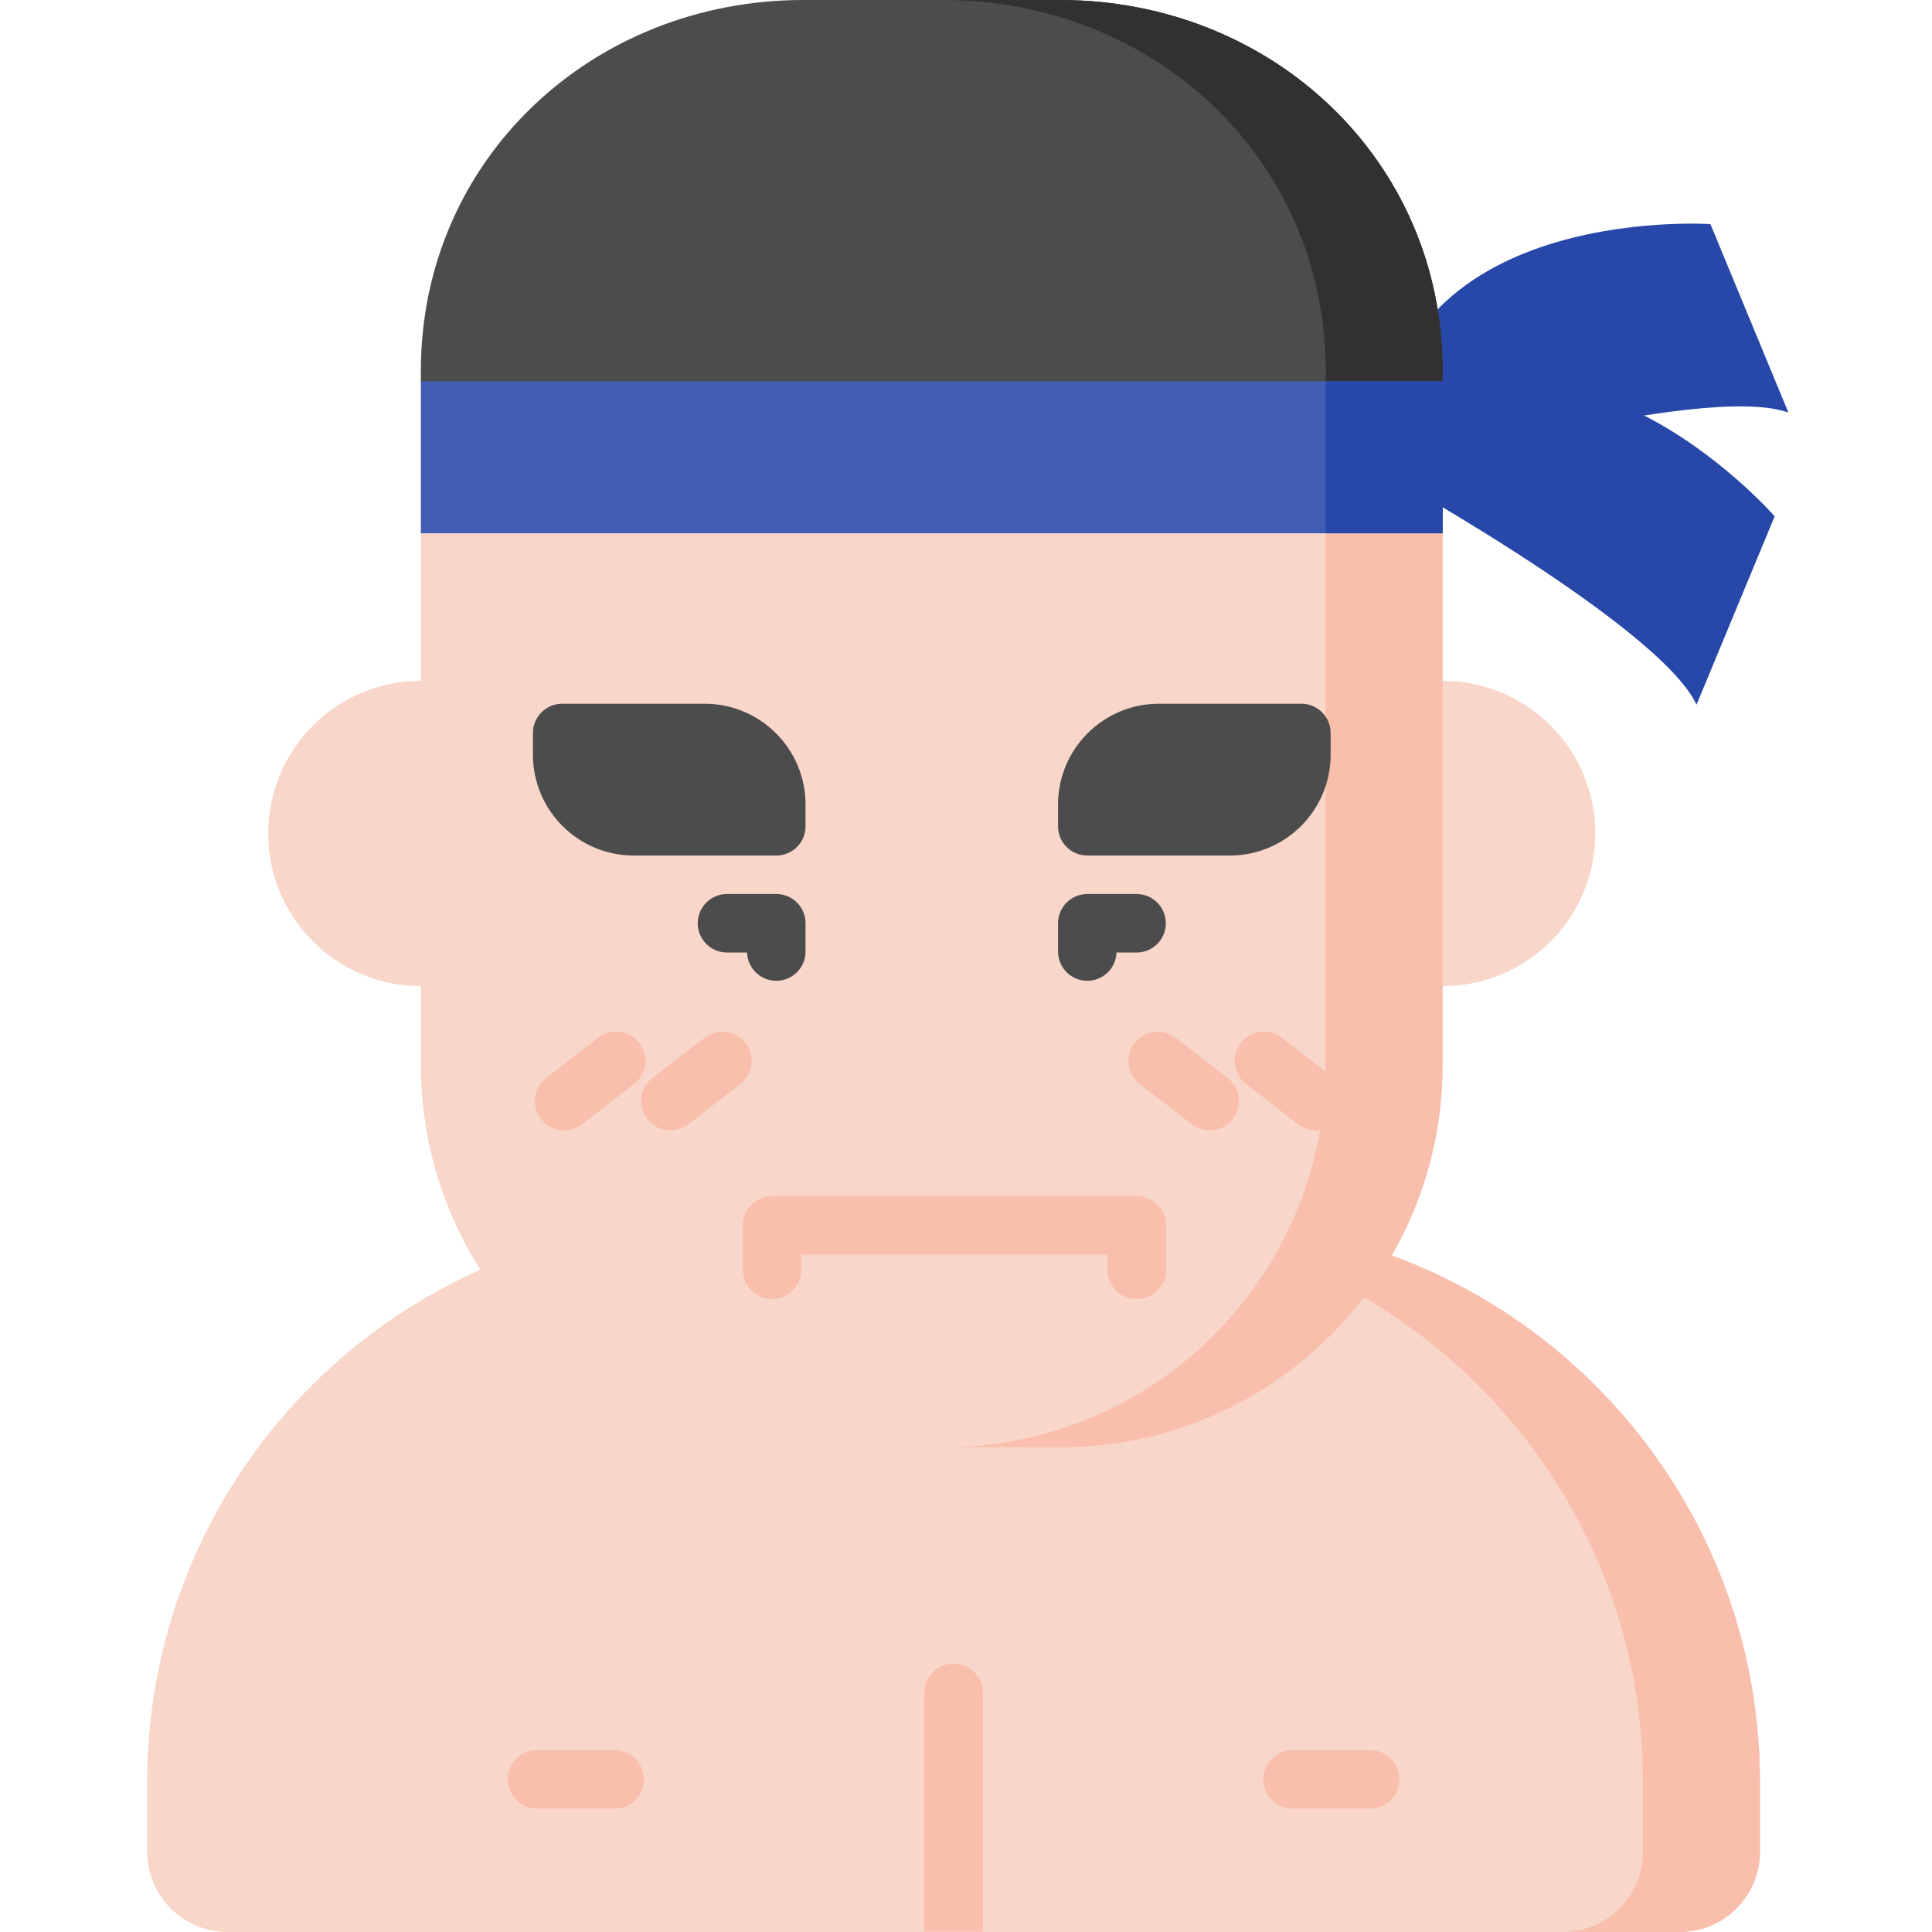 <svg height="512pt" viewBox="-39 0 512 512" width="512pt" xmlns="http://www.w3.org/2000/svg"><path d="m326.82 126.246s85.641-25.098 108.129-16.906l-20.664-49.945c.004-.004-90.363-6.137-87.465 66.852zm0 0" fill="#2748a8"/><path d="m322.184 122.25s78.305 42.809 88.414 64.504l20.707-49.93s-59.562-68.234-109.121-14.574zm0 0" fill="#2748a8"/><path d="m406.125 512h-384.836c-11.758 0-21.289-9.531-21.289-21.289v-18.34c0-82.105 66.559-148.664 148.664-148.664h130.09c82.105 0 148.664 66.559 148.664 148.664v18.34c0 11.758-9.531 21.289-21.293 21.289zm0 0" fill="#f8d6c9"/><path d="m278.754 323.707h-31c82.102 0 148.664 66.559 148.664 148.66v18.344c0 11.758-9.535 21.289-21.293 21.289h31c11.762 0 21.293-9.531 21.293-21.289v-18.344c0-82.102-66.559-148.66-148.664-148.66zm0 0" fill="#f9bfac"/><path d="m112.992 220.887c0 22.34-18.113 40.449-40.453 40.449-22.34 0-40.453-18.109-40.453-40.449 0-22.344 18.113-40.453 40.453-40.453 22.34 0 40.453 18.109 40.453 40.453zm0 0" fill="#f8d6c9"/><path d="m383.777 220.887c0 22.34-18.109 40.449-40.449 40.449-22.344 0-40.453-18.109-40.453-40.449 0-22.344 18.109-40.453 40.453-40.453 22.34 0 40.449 18.109 40.449 40.453zm0 0" fill="#f8d6c9"/><path d="m241.93 383.566h-67.996c-56 0-101.395-45.395-101.395-101.395v-183.875c0-56 45.398-98.297 101.398-98.297h67.992c56 0 91.062 41.121 91.062 97.121v183.871c0 56.004-35.062 102.574-91.062 102.574zm0 0" fill="#f8d6c9"/><path d="m312.324 139.391v142.781c0 56-45.395 101.395-101.395 101.395h31c56 0 101.398-45.395 101.398-101.395v-142.781zm0 0" fill="#f9bfac"/><path d="m343.328 101.387v-3.09c0-56-45.398-98.297-101.398-98.297h-67.996c-56 0-101.395 42.297-101.395 98.297v3.09zm0 0" fill="#4c4c4c"/><path d="m241.93 0h-31c56 0 101.395 42.297 101.395 98.297v3.09h31v-3.09c.004-56-45.395-98.297-101.395-98.297zm0 0" fill="#313131"/><path d="m343.328 141.32v-40.027c0-.082-.004-.164-.004-.246h-270.781c0 .082-.004.164-.004.246v40.027zm0 0" fill="#405db2"/><path d="m343.324 101.047h-31.004c0 .082.004.164.004.246v40.027h31v-40.027c.004-.082 0-.164 0-.246zm0 0" fill="#2748a8"/><path d="m305.883 186.5h-37.785c-14.727 0-26.707 11.98-26.707 26.703v5.77c0 4.281 3.469 7.75 7.75 7.75h37.785c14.727 0 26.707-11.977 26.707-26.703v-5.77c0-4.281-3.469-7.75-7.75-7.75zm0 0" fill="#4c4c4c"/><path d="m166.727 259.918c-4.195 0-7.613-3.332-7.746-7.492h-5.32c-4.281 0-7.75-3.473-7.75-7.75 0-4.281 3.469-7.754 7.75-7.754h13.066c4.281 0 7.75 3.473 7.75 7.754v7.492c0 4.281-3.469 7.75-7.75 7.75zm0 0" fill="#4c4c4c"/><path d="m147.77 186.5h-37.785c-4.281 0-7.75 3.469-7.75 7.75v5.766c0 14.727 11.98 26.707 26.703 26.707h37.789c4.281 0 7.75-3.469 7.75-7.75v-5.77c0-14.723-11.98-26.703-26.707-26.703zm0 0" fill="#4c4c4c"/><path d="m249.141 259.918c-4.281 0-7.75-3.469-7.75-7.75v-7.492c0-4.281 3.469-7.754 7.75-7.754h13.062c4.281 0 7.75 3.473 7.75 7.754 0 4.277-3.469 7.75-7.75 7.75h-5.316c-.137 4.16-3.551 7.492-7.746 7.492zm0 0" fill="#4c4c4c"/><g fill="#f9bfac"><path d="m324.109 479.312h-20.586c-4.281 0-7.75-3.469-7.75-7.75 0-4.277 3.469-7.75 7.75-7.75h20.586c4.281 0 7.75 3.473 7.75 7.75 0 4.281-3.469 7.75-7.75 7.75zm0 0"/><path d="m123.891 479.312h-20.582c-4.281 0-7.75-3.469-7.75-7.75 0-4.277 3.469-7.75 7.75-7.75h20.582c4.281 0 7.754 3.473 7.754 7.75 0 4.281-3.473 7.75-7.754 7.75zm0 0"/><path d="m221.461 511.906v-63.266c0-4.281-3.473-7.75-7.754-7.75s-7.75 3.469-7.75 7.75v63.266zm0 0"/><path d="m110.516 299.559c-2.312 0-4.605-1.035-6.133-3.004-2.621-3.383-2.004-8.254 1.379-10.875l13.762-10.66c3.387-2.625 8.254-2.004 10.875 1.379 2.621 3.383 2.004 8.25-1.379 10.871l-13.762 10.664c-1.414 1.094-3.086 1.625-4.742 1.625zm0 0"/><path d="m138.68 299.559c-2.312 0-4.605-1.035-6.133-3.004-2.621-3.383-2.004-8.254 1.379-10.875l13.762-10.66c3.387-2.625 8.254-2.004 10.875 1.379 2.621 3.383 2.004 8.25-1.379 10.871l-13.762 10.664c-1.414 1.094-3.086 1.625-4.742 1.625zm0 0"/><path d="m309.723 299.559c-1.66 0-3.328-.531-4.742-1.625l-13.762-10.664c-3.383-2.621-4-7.488-1.379-10.871 2.621-3.387 7.488-4 10.871-1.379l13.762 10.66c3.383 2.621 4.004 7.492 1.383 10.875-1.527 1.969-3.82 3.004-6.133 3.004zm0 0"/><path d="m281.559 299.559c-1.66 0-3.332-.531-4.742-1.625l-13.762-10.664c-3.387-2.621-4.004-7.488-1.383-10.871 2.621-3.387 7.492-4.004 10.875-1.379l13.762 10.66c3.383 2.621 4 7.492 1.379 10.875-1.523 1.969-3.816 3.004-6.129 3.004zm0 0"/><path d="m262.25 316.977h-96.652c-4.281 0-7.75 3.473-7.75 7.75v11.777c0 4.277 3.469 7.75 7.75 7.75s7.75-3.473 7.75-7.75v-4.023h81.152v4.023c0 4.277 3.469 7.75 7.75 7.75s7.75-3.473 7.75-7.75v-11.777c0-4.277-3.469-7.75-7.75-7.75zm0 0"/></g></svg>